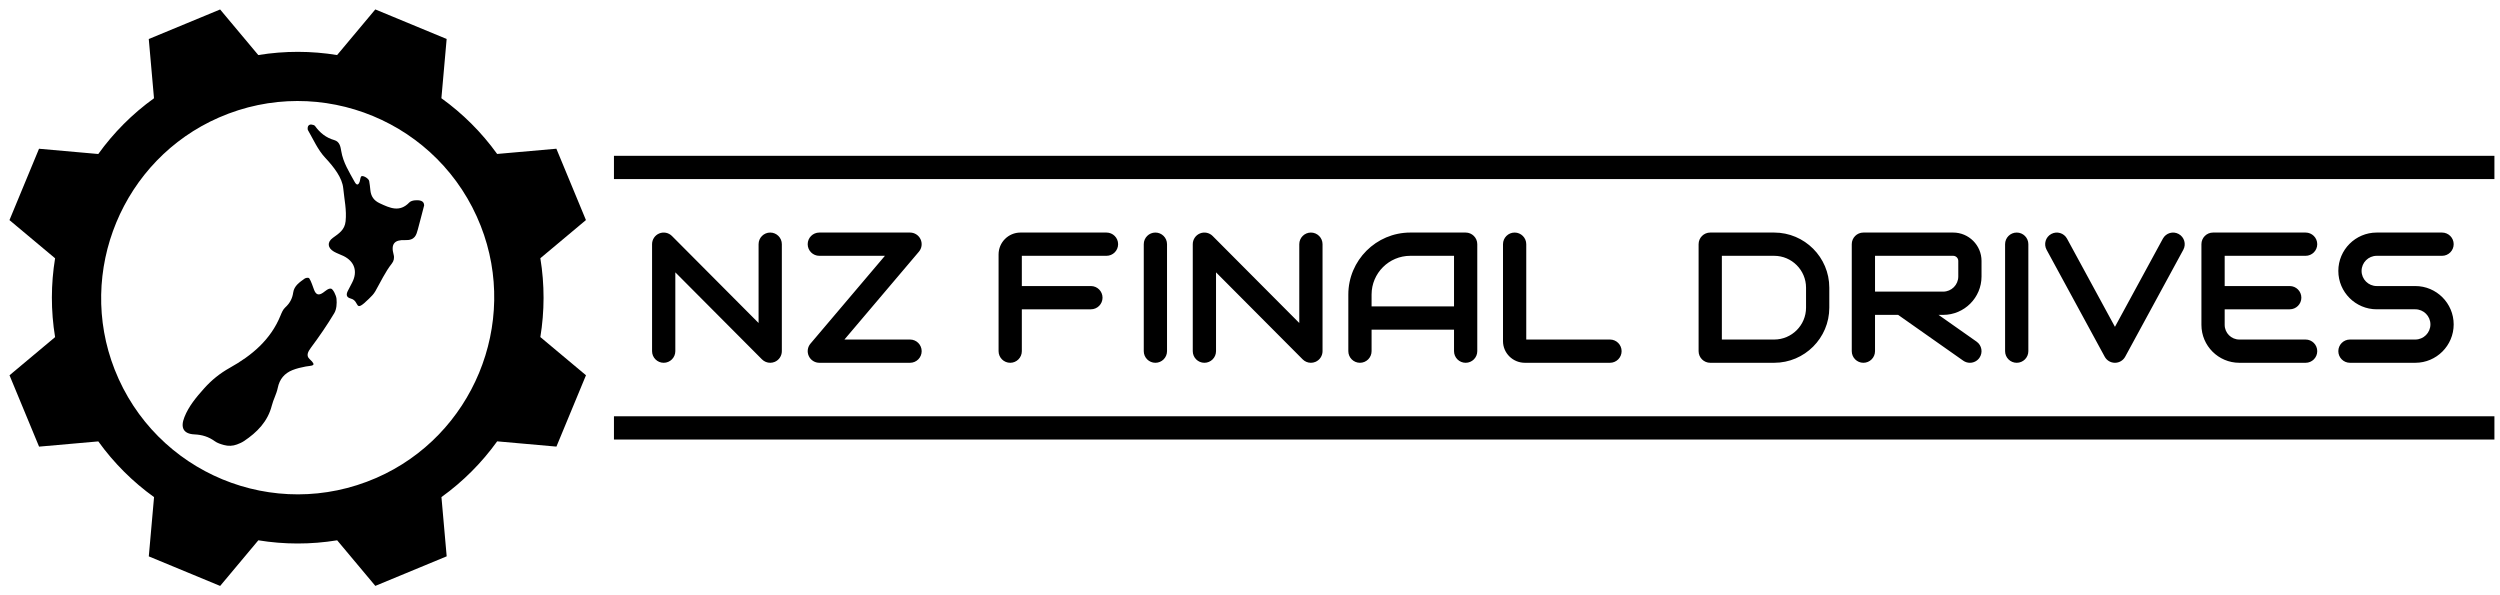 <?xml version="1.0" encoding="UTF-8"?>
<svg id="logo2" xmlns="http://www.w3.org/2000/svg" viewBox="0 0 1075 256">
  <defs>
    <style>
      .cls-1 {
        stroke-width: 0px;
      }
    </style>
  </defs>
  <path id="gear" class="cls-1" d="m213.77,66.2c-6.74-9.37-14.86-17.41-23.97-23.96l2.26-25.48-30.68-12.71-16.42,19.62c-11.07-1.81-22.51-1.86-33.9,0l-16.41-19.6-30.68,12.71,2.25,25.47c-9.37,6.74-17.41,14.86-23.96,23.97l-25.48-2.26-12.71,30.68,19.62,16.42c-1.81,11.07-1.87,22.51,0,33.9l-19.6,16.41,12.71,30.68,25.47-2.25c6.74,9.37,14.86,17.41,23.97,23.96l-2.26,25.48,30.68,12.71,16.42-19.62c11.07,1.81,22.51,1.86,33.9,0l16.41,19.6,30.68-12.71-2.25-25.47c9.37-6.74,17.41-14.86,23.96-23.97l25.48,2.26,12.71-30.68-19.62-16.42c1.81-11.07,1.87-22.51,0-33.9l19.6-16.41-12.71-30.68-25.47,2.25Zm-51.93,139.29c-43.98,19.18-95.01-1.96-112.55-46.62-16.52-42.08,3.44-90.28,44.88-108.35,43.98-19.18,95.01,1.96,112.55,46.62,16.53,42.08-3.44,90.28-44.88,108.35Z"/>
  <path id="south" class="cls-1" d="m101.89,191.12c-1.79.68-3.75.76-5.59.24-1.46-.41-2.82-.83-3.91-1.62-2.71-1.96-5.49-2.8-8.77-2.95-4.73-.21-6.14-2.88-4.31-7.46,1.89-4.73,5.08-8.52,8.42-12.26,3.22-3.61,6.77-6.5,11.13-8.94,9.37-5.23,17.57-12.04,21.78-22.5.49-1.21,1.05-2.55,1.98-3.4,1.95-1.78,3.09-3.82,3.45-6.42.41-2.94,2.77-4.45,4.9-6,.39-.29,1.66-.64,2.04-.08.82,1.22,1.52,3.58,2.07,4.97.8,2.02,1.93,2.46,3.82,1.16,1.03-.71,2.35-2.02,3.5-1.73.82.2,2.16,2.89,2.3,4.35.19,2.04.04,4.5-.97,6.18-3.06,5.12-6.46,10.05-10.03,14.84-1.3,1.74-2.16,3.44-.58,4.89,3.5,3.21.83,2.72-1.67,3.21-1.92.37-3.86.81-5.67,1.53-3.45,1.38-5.58,3.87-6.35,7.67-.52,2.58-1.89,4.98-2.54,7.55-1.75,6.91-6.35,11.56-12,15.32-.91.61-1.93,1.04-2.99,1.44Z"/>
  <path id="north" class="cls-1" d="m182.35,88.45c-.98,3.52-1.69,6.77-2.7,10.27-.63,2.19-1.12,4.73-5.55,4.53s-6.12,1.64-4.84,6.24c.4,1.45.05,2.78-.75,3.8-2.92,3.7-4.81,7.93-7.16,12.01-.71,1.24-1.75,2.23-2.77,3.23-6.57,6.46-3.59.94-7.77-.16-2.24-.59-1.92-2.1-1.03-3.7.57-1.02,1.07-2.07,1.61-3.1,2.51-4.78,1.11-9.15-3.71-11.5-1.34-.65-2.79-1.12-4.08-1.86-2.75-1.58-3.05-4.07-.46-5.94,2.6-1.88,5.1-3.41,5.47-7.14.48-4.83-.51-9.08-1.02-14.18-.45-4.48-3.87-8.97-7.77-13.14-3.15-3.37-5.05-7.79-7.38-11.81-.19-.34-.18-.8-.11-1.29.1-.74.79-1.27,1.53-1.16.68.1,1.32.24,1.6.63,2.13,2.96,4.73,5.05,8.27,6.06,2.34.66,2.69,2.84,3.01,4.78.81,4.9,3.43,8.97,5.75,13.19.79,1.43,1.58,1.66,2.21-.22.22-.67.24-2.13.86-2.26.9-.2,2.99,1.07,3.19,2.14.23,1.26.36,2.5.49,3.81.26,2.74,1.49,4.55,4.06,5.74,4.35,2.03,8.54,4,12.7-.36.51-.54,1.47-.82,2.25-.9,2.12-.2,4.18.05,4.13,2.28Z"/>
  <g id="lines">
    <path class="cls-1" d="m1072.6,189H264v-10h808.6v10Zm0-112H264v-10h808.6v10Z"/>
  </g>
  <g id="text">
    <path class="cls-1" d="m847.06,156c-.99,0-2-.29-2.87-.91l-27.83-19.58c-.05-.04-.1-.08-.16-.11h-9.94v15.6c0,2.76-2.24,5-5,5s-5-2.24-5-5v-46c0-2.76,2.24-5,5-5h38.6c6.73,0,12.2,5.47,12.2,12.2v6.7c0,9.1-7.4,16.5-16.5,16.5h-1.98l16.36,11.51c2.26,1.59,2.8,4.71,1.21,6.97-.97,1.38-2.52,2.12-4.09,2.12Zm-40.8-30.6h29.3c3.58,0,6.5-2.92,6.5-6.5v-6.7c0-1.21-.99-2.2-2.2-2.2h-33.6v15.4Zm-475.07,30.6c-1.3,0-2.59-.51-3.54-1.47l-37.26-37.42v33.89c0,2.76-2.24,5-5,5s-5-2.24-5-5v-46c0-2.02,1.22-3.85,3.09-4.62,1.87-.77,4.02-.34,5.45,1.09l37.26,37.42v-33.89c0-2.76,2.24-5,5-5s5,2.24,5,5v46c0,2.02-1.22,3.85-3.09,4.62-.62.25-1.27.38-1.91.38Zm232.5,0c-1.3,0-2.59-.51-3.54-1.47l-37.26-37.42v33.89c0,2.76-2.24,5-5,5s-5-2.24-5-5v-46c0-2.02,1.22-3.85,3.09-4.62,1.87-.77,4.02-.34,5.45,1.09l37.26,37.42v-33.89c0-2.76,2.24-5,5-5s5,2.24,5,5v46c0,2.02-1.22,3.85-3.09,4.62-.62.25-1.26.38-1.91.38Zm474.89,0h-28.1c-2.76,0-5-2.24-5-5s2.24-5,5-5h28.1c3.58,0,6.5-2.92,6.5-6.5s-2.92-6.5-6.5-6.5h-16.6c-9.1,0-16.5-7.4-16.5-16.5s7.4-16.5,16.5-16.5h28.1c2.76,0,5,2.24,5,5s-2.24,5-5,5h-28.1c-3.58,0-6.5,2.92-6.5,6.5s2.92,6.5,6.5,6.5h16.6c9.1,0,16.5,7.4,16.5,16.5s-7.4,16.5-16.5,16.5Zm-47.17,0h-28.5c-8.99,0-16.3-7.31-16.3-16.3v-34.7c0-2.76,2.24-5,5-5h39.8c2.76,0,5,2.24,5,5s-2.24,5-5,5h-34.8v13h27.97c2.76,0,5,2.24,5,5s-2.24,5-5,5h-27.97v6.7c0,3.47,2.83,6.3,6.3,6.3h28.5c2.76,0,5,2.24,5,5s-2.24,5-5,5Zm-81.99,0c-1.83,0-3.52-1-4.39-2.61l-25-46c-1.32-2.43-.42-5.46,2.01-6.78,2.43-1.32,5.46-.42,6.78,2.01l20.61,37.92,20.61-37.92c1.32-2.43,4.35-3.33,6.78-2.01,2.43,1.32,3.32,4.35,2.01,6.78l-25,46c-.88,1.61-2.56,2.61-4.39,2.61Zm-42.23,0c-2.76,0-5-2.24-5-5v-46c0-2.76,2.24-5,5-5s5,2.24,5,5v46c0,2.76-2.24,5-5,5Zm-104.29,0h-27.5c-2.76,0-5-2.24-5-5v-46c0-2.76,2.24-5,5-5h27.5c13.07,0,23.7,10.63,23.7,23.7v8.6c0,13.07-10.63,23.7-23.7,23.7Zm-22.5-10h22.5c7.55,0,13.7-6.15,13.7-13.7v-8.6c0-7.55-6.15-13.7-13.7-13.7h-22.5v36Zm-48.11,10h-36.6c-5.18,0-9.4-4.17-9.4-9.3v-41.7c0-2.76,2.24-5,5-5s5,2.24,5,5v41h36c2.76,0,5,2.24,5,5s-2.24,5-5,5Zm-62.06,0c-2.76,0-5-2.24-5-5v-9.25h-35.45v9.25c0,2.76-2.24,5-5,5s-5-2.24-5-5v-24.35c0-14.7,11.96-26.65,26.65-26.65h23.8c2.76,0,5,2.24,5,5v46c0,2.76-2.24,5-5,5Zm-40.45-24.25h35.45v-21.75h-18.8c-9.18,0-16.65,7.47-16.65,16.65v5.1Zm-92.96,24.25c-2.76,0-5-2.24-5-5v-46c0-2.76,2.24-5,5-5s5,2.24,5,5v46c0,2.76-2.24,5-5,5Zm-62.43,0c-2.76,0-5-2.24-5-5v-41.6c0-5.18,4.22-9.4,9.4-9.4h37c2.76,0,5,2.24,5,5s-2.24,5-5,5h-36.4v13h29.7c2.76,0,5,2.24,5,5s-2.24,5-5,5h-29.7v18c0,2.76-2.24,5-5,5Zm-43.07,0h-39c-1.95,0-3.72-1.13-4.54-2.9-.82-1.77-.54-3.85.72-5.33l32.02-37.77h-28.21c-2.76,0-5-2.24-5-5s2.24-5,5-5h39c1.95,0,3.72,1.13,4.54,2.9.82,1.77.54,3.85-.72,5.33l-32.02,37.77h28.21c2.76,0,5,2.24,5,5s-2.24,5-5,5Z"/>
  </g>
</svg>